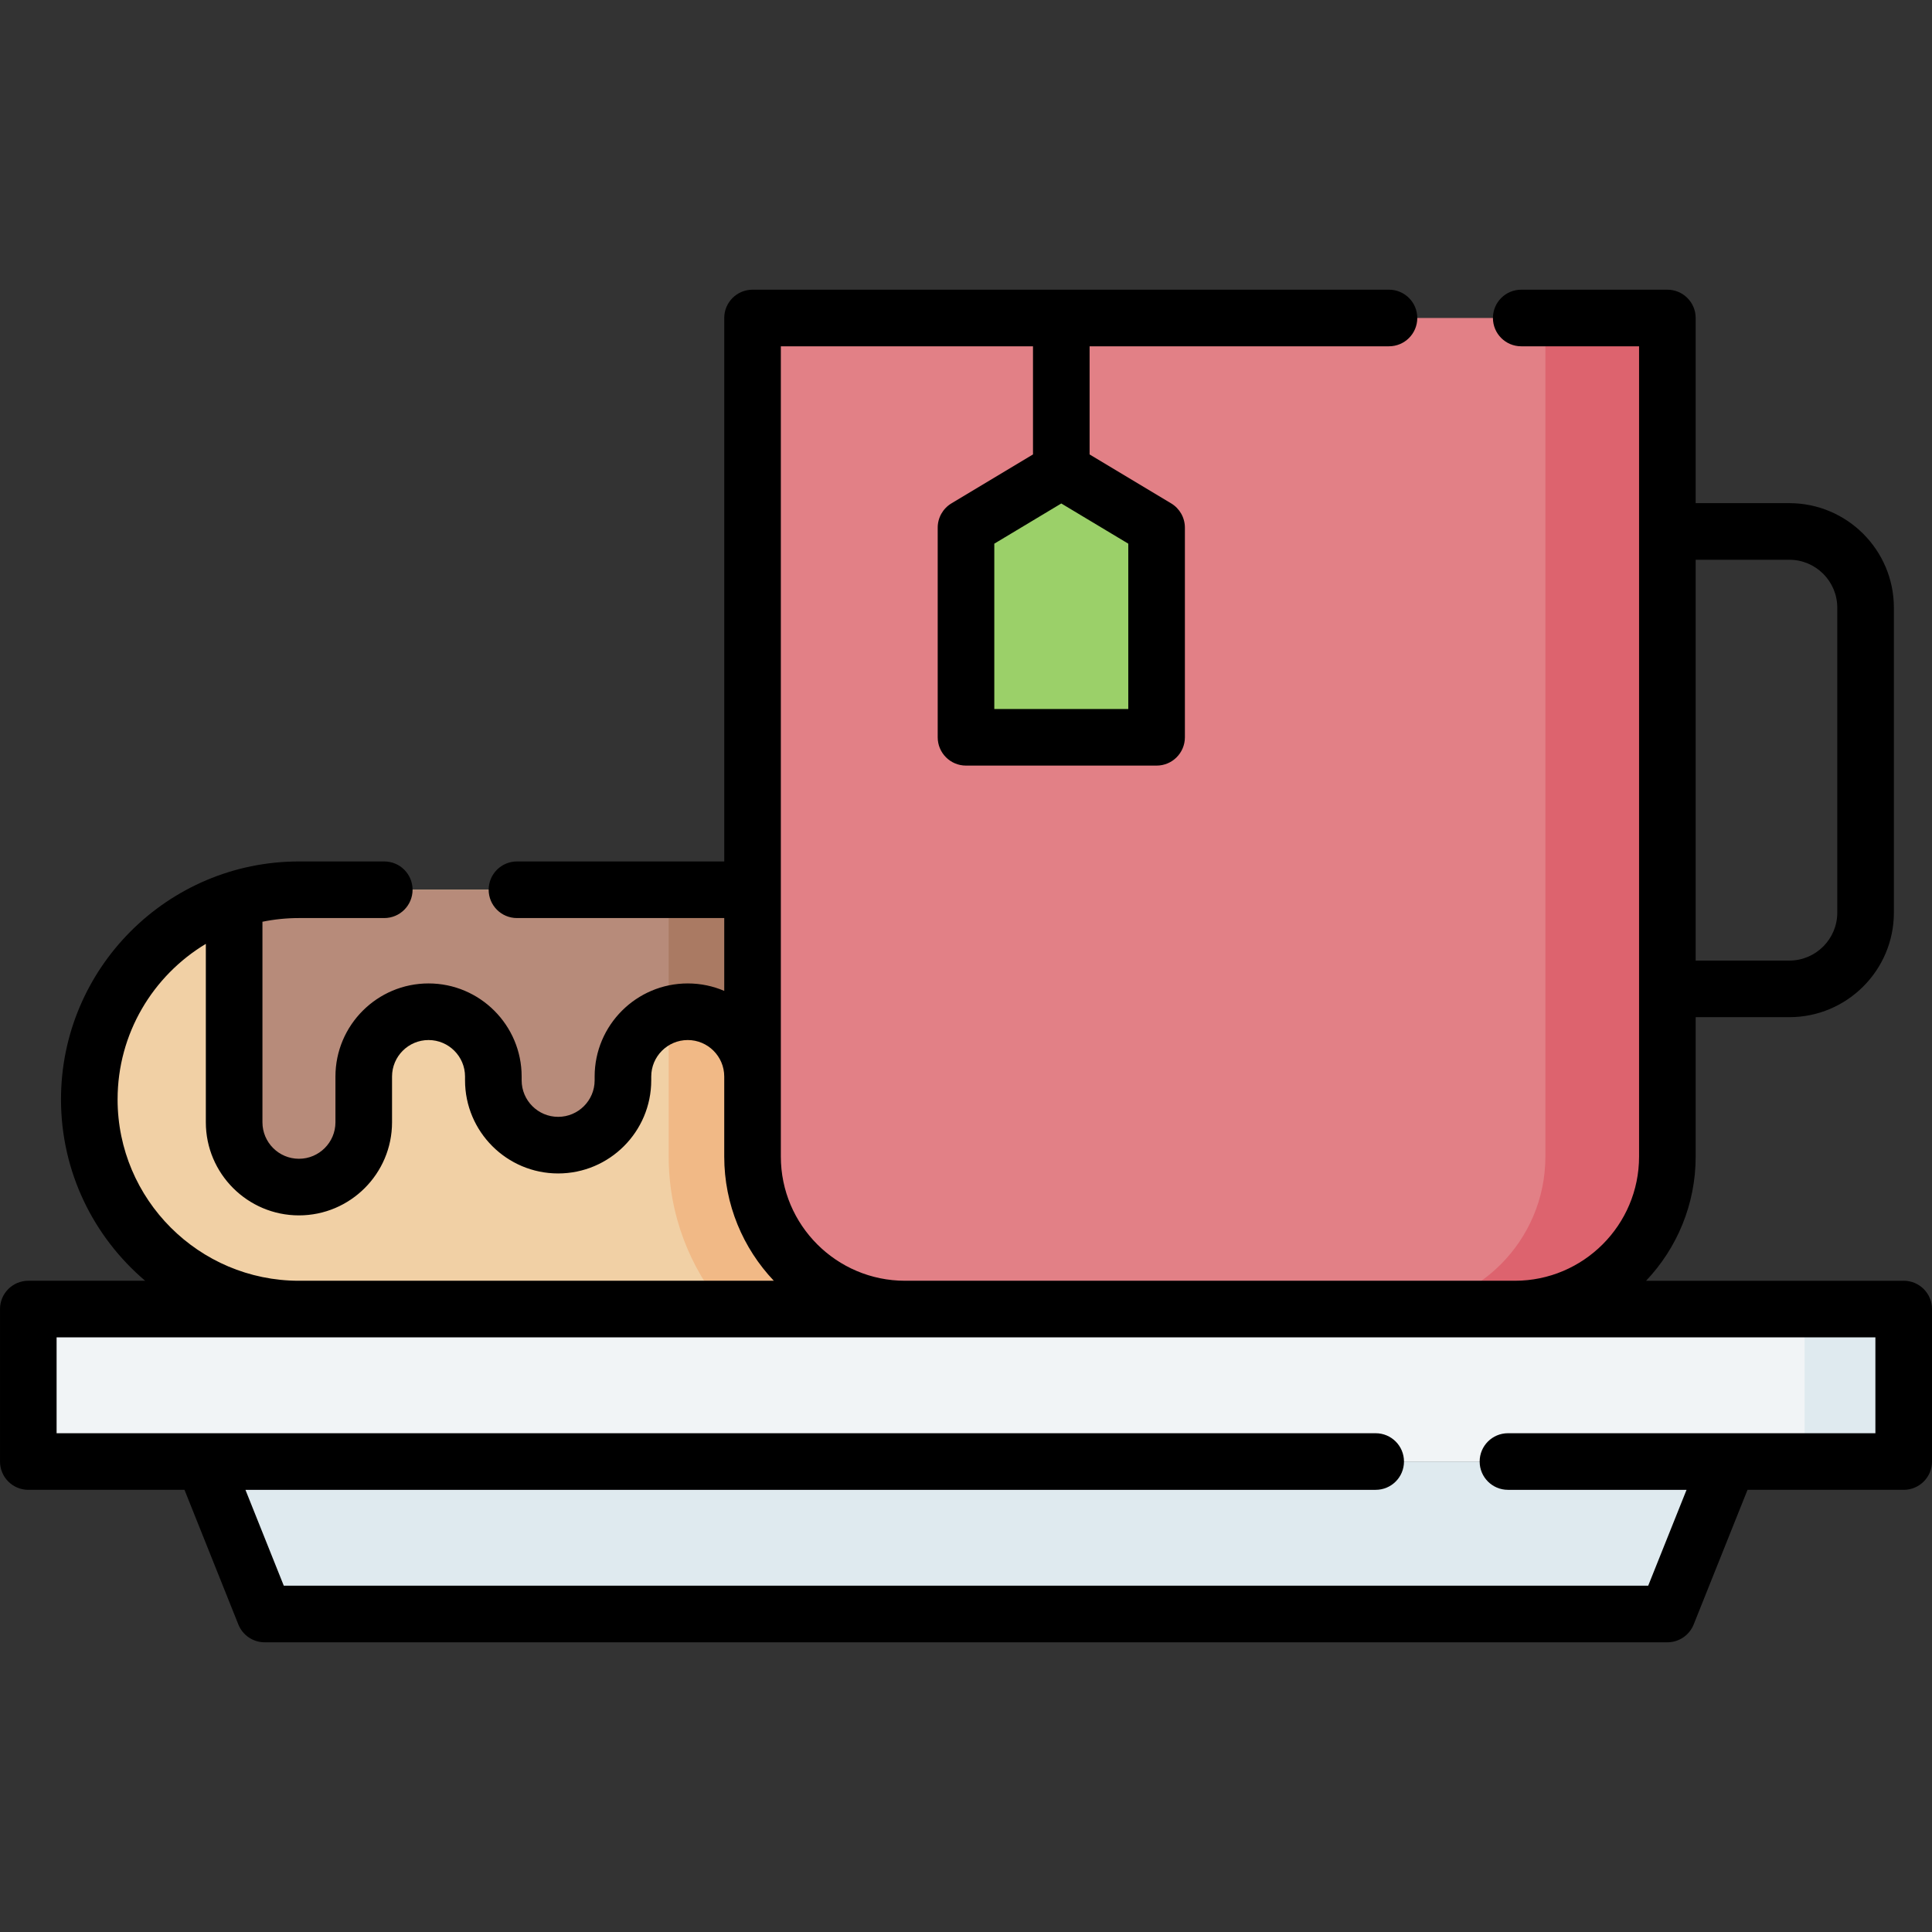 <svg id="Capa_1" enable-background="new 0 0 512 512" height="512" viewBox="0 0 512 512" width="512" xmlns="http://www.w3.org/2000/svg"><rect x="0" y="0" width="512" height="512" fill="#333333" stroke="none"/><g><g><path d="m79.222 346.915c-30.684 0-55.559-24.875-55.559-55.559s24.875-55.559 55.559-55.559h176.778v111.118z" fill="#f1d0a5"/></g><g><path d="m177.207 306.508c0 15.389 5.59 29.491 14.832 40.407h63.961v-111.118h-78.793z" fill="#f1b986"/></g><g><path d="m79.222 235.797c-5.995 0-11.763.961-17.173 2.718v58.902c0 9.484 7.688 17.173 17.173 17.173s17.173-7.688 17.173-17.173v-12.122c0-9.484 7.688-17.173 17.173-17.173s17.173 7.689 17.173 17.173v1.01c0 9.484 7.688 17.173 17.173 17.173s17.173-7.688 17.173-17.173v-1.01c0-9.484 7.688-17.173 17.173-17.173 9.484 0 17.173 7.689 17.173 17.173v-49.498z" fill="#b78b7a"/></g><g><path d="m177.207 268.88c1.597-.491 3.293-.758 5.051-.758 9.484 0 17.173 7.689 17.173 17.173v-49.498h-22.224z" fill="#aa7a63"/></g><g><path d="m401.463 346.915h-161.626c-22.316 0-40.406-18.091-40.406-40.407v-222.236h242.439v222.236c0 22.316-18.091 40.407-40.407 40.407z" fill="#e28086"/></g><g><path d="m409.545 84.272v222.236c0 22.316-18.091 40.407-40.406 40.407h32.325c22.316 0 40.406-18.091 40.406-40.407v-222.236z" fill="#dd636e"/></g><g><path d="m441.87 427.728h-371.74l-16.162-40.407h404.064z" fill="#dfeaef"/></g><g><path d="m7.5 346.915h497v40.407h-497z" fill="#f1f4f6"/></g><g><path d="m478.236 346.915h26.264v40.407h-26.264z" fill="#dfeaef"/></g><g><path d="m306.508 195.39h-50.508v-55.559l25.254-15.152 25.254 15.152z" fill="#9bd069"/></g><path d="m504.5 339.415h-68.269c8.134-8.59 13.139-20.172 13.139-32.907v-36.947h24.825c15.275 0 27.703-12.428 27.703-27.703v-80.813c0-15.275-12.428-27.703-27.703-27.703h-24.825v-49.07c0-4.143-3.357-7.5-7.5-7.5h-38.728c-4.143 0-7.5 3.357-7.5 7.5s3.357 7.5 7.5 7.5h31.228v214.735c0 18.146-14.762 32.907-32.907 32.907h-161.625c-18.146 0-32.907-14.762-32.907-32.907v-214.735h66.823v28.66l-21.612 12.967c-2.26 1.355-3.642 3.797-3.642 6.432v55.56c0 4.143 3.357 7.5 7.5 7.5h50.508c4.143 0 7.5-3.357 7.5-7.5v-55.56c0-2.635-1.382-5.076-3.642-6.432l-21.612-12.967v-28.66h79.34c4.143 0 7.5-3.357 7.5-7.5s-3.357-7.5-7.5-7.5h-168.663c-4.143 0-7.5 3.357-7.5 7.5v144.024h-54.931c-4.143 0-7.5 3.357-7.5 7.5s3.357 7.5 7.5 7.5h54.931v19.301c-2.972-1.271-6.242-1.976-9.673-1.976-13.604 0-24.673 11.068-24.673 24.673v1.01c0 5.334-4.339 9.673-9.672 9.673-5.334 0-9.673-4.339-9.673-9.673v-1.01c0-13.604-11.068-24.673-24.673-24.673s-24.673 11.068-24.673 24.673v12.122c0 5.334-4.339 9.673-9.673 9.673s-9.673-4.339-9.673-9.673v-53.142c3.125-.641 6.361-.978 9.673-.978h22.613c4.143 0 7.5-3.357 7.5-7.5s-3.357-7.5-7.5-7.5h-22.612c-34.771 0-63.059 28.288-63.059 63.059 0 19.24 8.671 36.484 22.299 48.06h-30.962c-4.143 0-7.5 3.357-7.5 7.5v40.406c0 4.143 3.357 7.5 7.5 7.5h41.39l14.276 35.691c1.14 2.848 3.897 4.715 6.964 4.715h371.74c3.066 0 5.824-1.867 6.964-4.715l14.276-35.691h41.39c4.143 0 7.5-3.357 7.5-7.5v-40.406c0-4.143-3.357-7.5-7.5-7.5zm-30.305-191.073c7.005 0 12.703 5.698 12.703 12.703v80.813c0 7.005-5.698 12.703-12.703 12.703h-24.825v-106.219zm-175.187 39.549h-35.508v-43.813l17.754-10.652 17.754 10.652zm-267.845 103.464c0-17.485 9.388-32.813 23.386-41.223v47.284c0 13.604 11.068 24.673 24.673 24.673s24.673-11.068 24.673-24.673v-12.122c0-5.334 4.339-9.673 9.673-9.673s9.673 4.339 9.673 9.673v1.01c0 13.604 11.068 24.673 24.673 24.673s24.672-11.068 24.672-24.673v-1.01c0-5.334 4.339-9.673 9.673-9.673s9.673 4.339 9.673 9.673v21.213c0 12.736 5.005 24.317 13.139 32.907h-125.849c-26.5.001-48.059-21.559-48.059-48.059zm465.837 88.466h-97.376c-4.143 0-7.5 3.357-7.5 7.5s3.357 7.5 7.5 7.5h47.33l-10.162 25.406h-361.584l-10.162-25.406h299.526c4.143 0 7.5-3.357 7.5-7.5s-3.357-7.5-7.5-7.5h-349.572v-25.406h64.222 417.778z"/></g></svg>